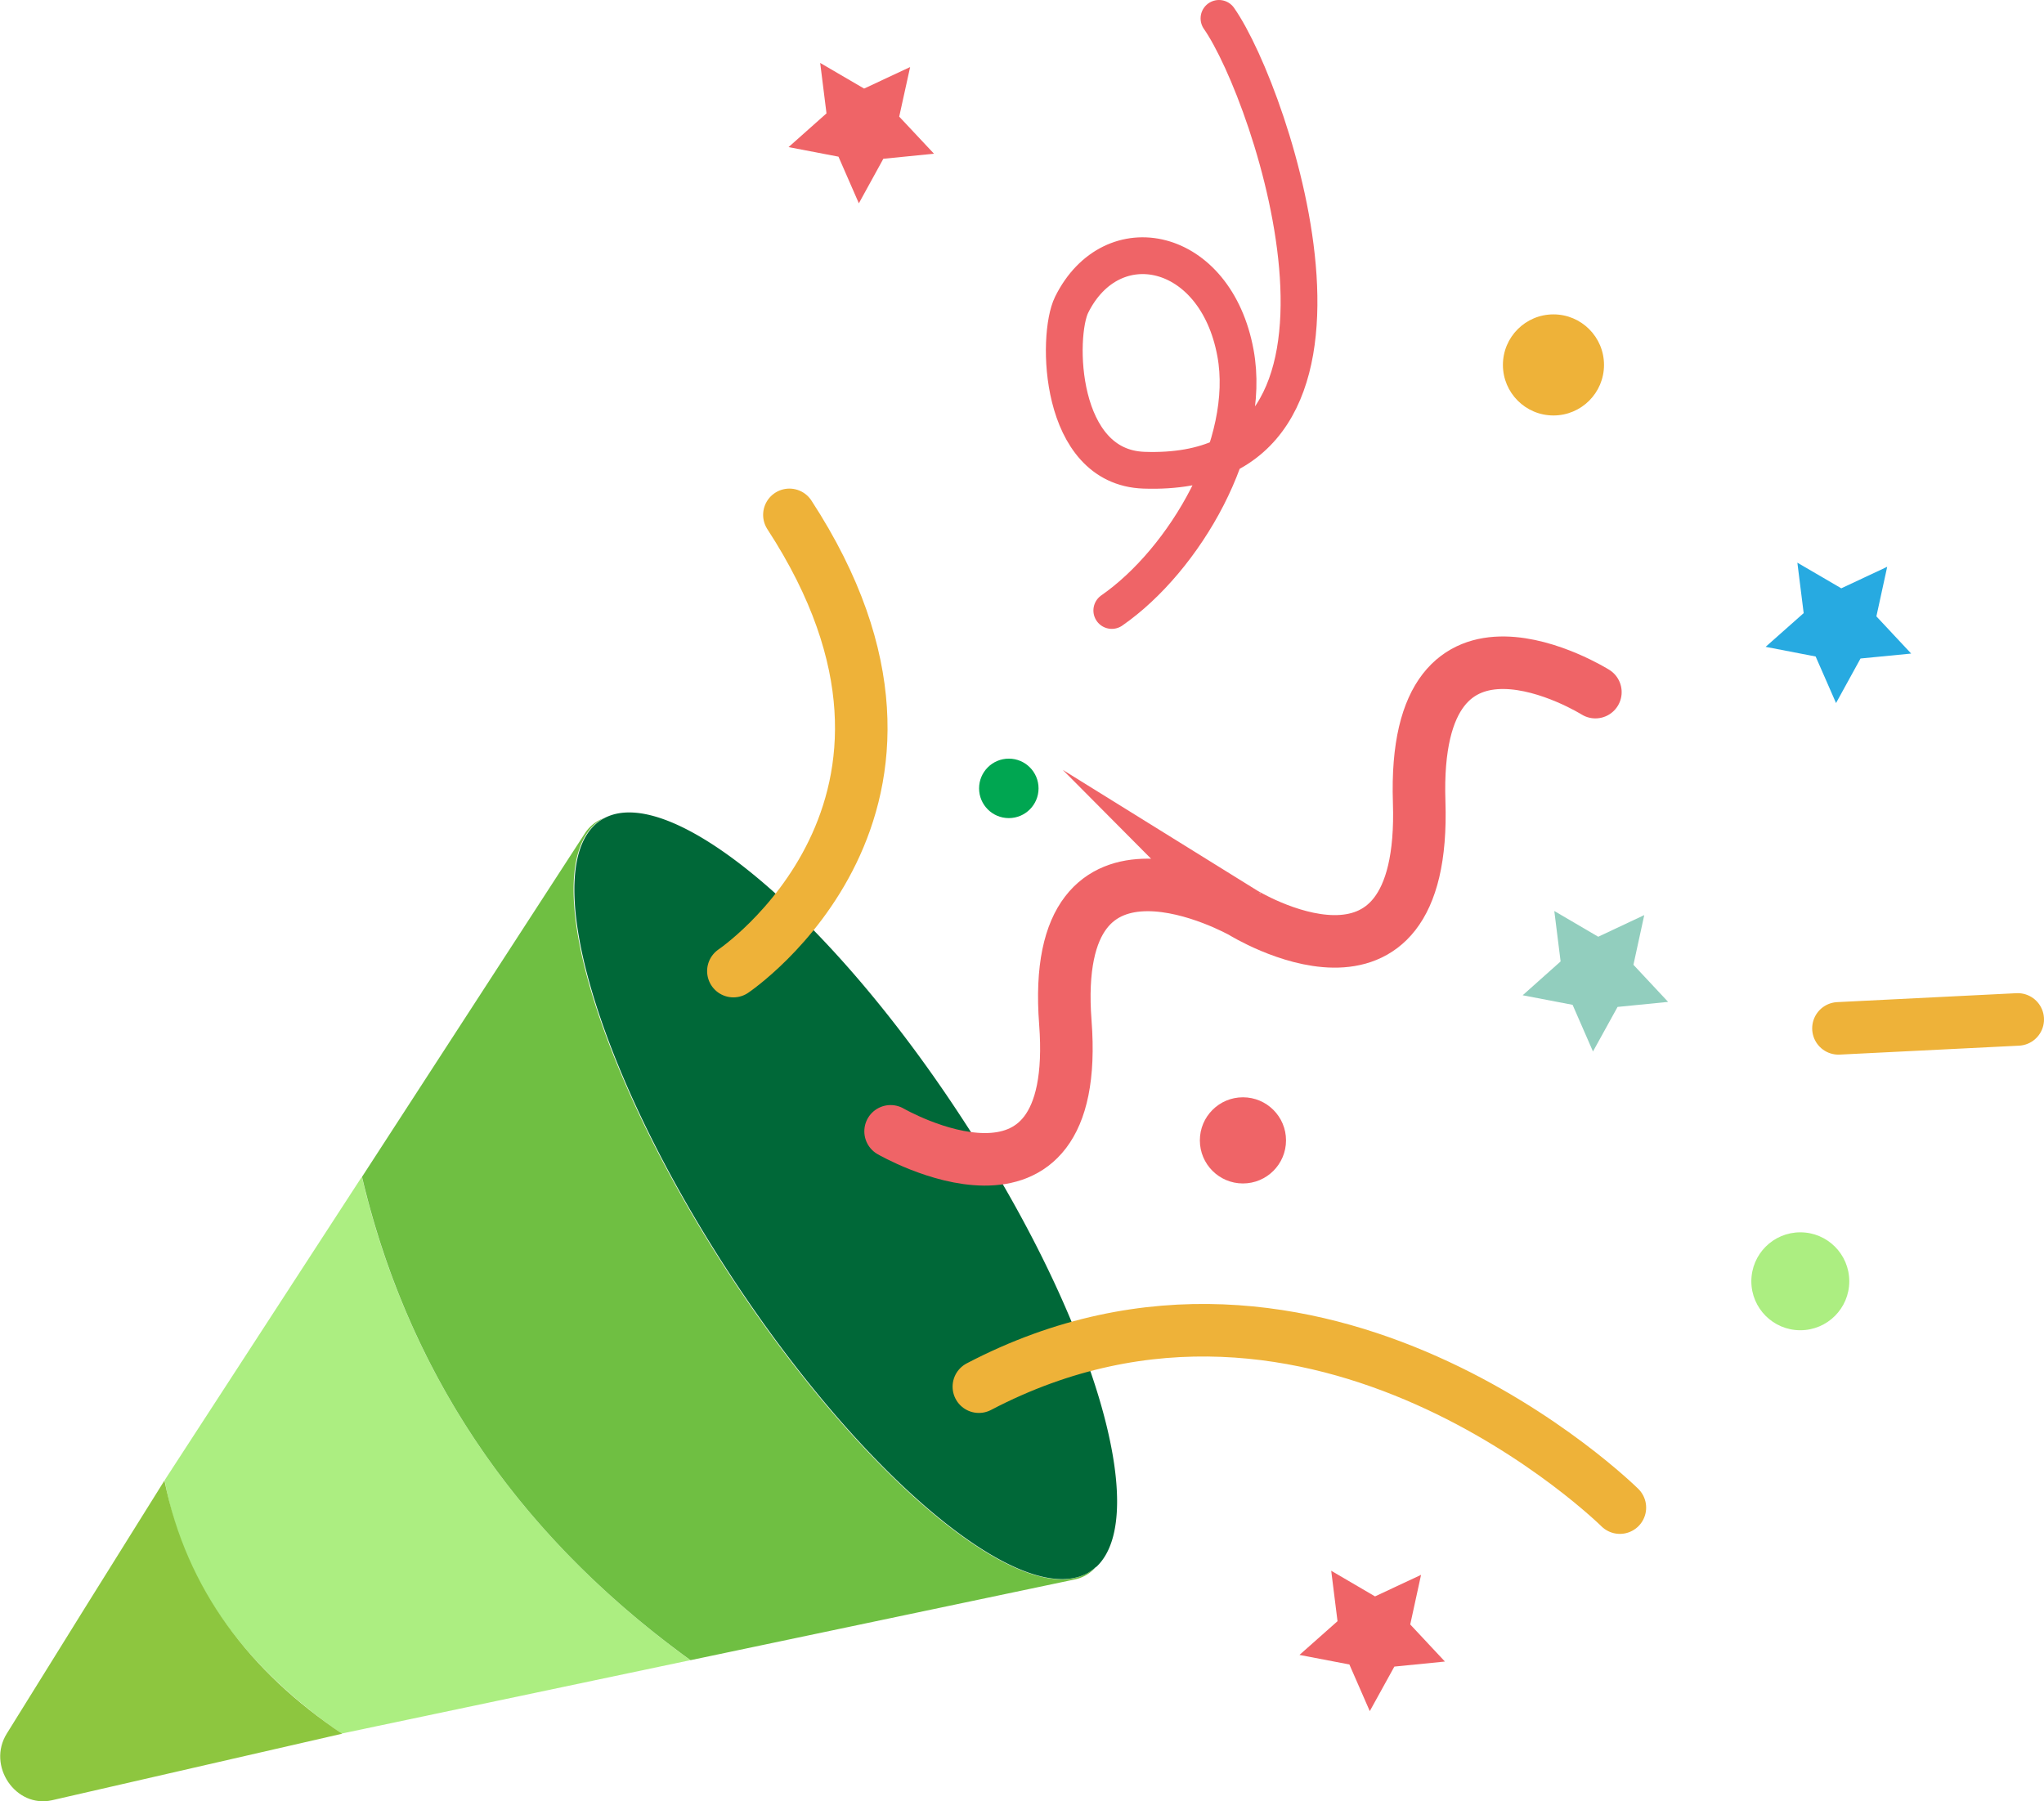 <svg xmlns="http://www.w3.org/2000/svg" viewBox="0 0 194.51 171.43"><defs><style>.cls-1{fill:#acee81;}.cls-2{fill:#6fbf42;}.cls-3{fill:#006838;}.cls-4{fill:#8dc63f;}.cls-5,.cls-6,.cls-7,.cls-8{fill:none;}.cls-6,.cls-8{stroke:#ef6467;}.cls-14,.cls-6,.cls-7,.cls-8{stroke-linecap:round;stroke-miterlimit:10;}.cls-14,.cls-6,.cls-7{stroke-width:5px;}.cls-14,.cls-7{stroke:#eeb239;}.cls-8{stroke-width:3.5px;}.cls-9{fill:#92cebe;}.cls-10{fill:#ef6467;}.cls-11{fill:#27aae1;}.cls-12{fill:#00a651;}.cls-13,.cls-14{fill:#eeb239;}</style></defs><g id="Layer_2" data-name="Layer 2"><g id="Layer_1-2" data-name="Layer 1"><path class="cls-1" d="M32.44,165l33.25-7c-16.17-11.73-26.76-26.95-31.26-46L15.52,141.1h0v0l.15-.23c1.77,10,7.75,17.8,16.67,24"/><path class="cls-2" d="M103.24,149.84c-6.4,3.07-21.25-9.34-33.77-28.46C56.55,101.68,51,82.32,57,78.14a4.48,4.48,0,0,1,.47-.28,3.65,3.65,0,0,0-1.83,1.48L34.45,112c4.5,19.07,15.09,34.29,31.26,46l36.55-7.68a3.6,3.6,0,0,0,2-1.16,4,4,0,0,1-.4.32A4.26,4.26,0,0,1,103.24,149.84Z"/><path class="cls-3" d="M91.43,106.25C78.83,87,63.9,74.58,57.55,77.84a4.48,4.48,0,0,0-.47.28c-6,4.18-.48,23.54,12.44,43.24,12.49,19.07,27.29,31.48,33.72,28.48a3.25,3.25,0,0,0,.57-.33,4,4,0,0,0,.51-.41l-.06.07.11-.09,0,0C109.56,144.11,104,125.34,91.43,106.25Z"/><path class="cls-4" d="M15.65,140.9q-7.51,12-15,24.08c-1.92,3.07.84,7.13,4.3,6.35L32.55,165C23.82,159.11,17.76,151.37,15.65,140.9Z"/><path class="cls-5" d="M103.81,149.51a3.25,3.25,0,0,1-.57.33,4.26,4.26,0,0,0,.62-.35,4,4,0,0,0,.4-.32l.06-.07A4,4,0,0,1,103.81,149.51Z"/><path class="cls-6" d="M151.82,65.87s-17.48-10.94-16.77,10.45-16.83,10.5-16.83,10.5S99.78,76.39,101.38,97.31s-16.63,10.36-16.63,10.36"/><path class="cls-7" d="M154.15,143.48s-28.7-28.42-61-11.51"/><path class="cls-7" d="M69.79,92.42S93.17,76.69,75.12,49"/><path class="cls-8" d="M116,1.75c5.11,7.3,17.37,43.86-7.14,43-8.16-.28-8.34-12.81-6.88-15.75,3.83-7.71,13.71-5.65,15.59,4.6,1.6,8.65-4.84,19.69-11.77,24.5"/><polygon class="cls-9" points="151.59 100.07 149.65 95.63 144.9 94.72 148.51 91.5 147.91 86.7 152.09 89.15 156.47 87.09 155.44 91.82 158.74 95.35 153.93 95.83 151.59 100.07"/><polygon class="cls-10" points="81.73 19.35 79.79 14.91 75.04 14 78.65 10.79 78.05 5.99 82.23 8.43 86.61 6.38 85.57 11.1 88.88 14.63 84.06 15.11 81.73 19.35"/><polygon class="cls-10" points="130.35 162.85 128.41 158.41 123.66 157.5 127.28 154.29 126.68 149.49 130.85 151.93 135.23 149.88 134.2 154.6 137.5 158.13 132.69 158.61 130.35 162.85"/><polygon class="cls-11" points="174.72 66.91 172.78 62.48 168.02 61.56 171.64 58.35 171.04 53.55 175.22 55.99 179.59 53.94 178.56 58.66 181.87 62.2 177.05 62.67 174.72 66.91"/><circle class="cls-10" cx="118.28" cy="108.53" r="4.1"/><circle class="cls-12" cx="96" cy="75.03" r="2.83"/><circle class="cls-1" cx="171.32" cy="121.94" r="4.66"/><circle class="cls-13" cx="147.83" cy="34.73" r="4.81"/><line class="cls-14" x1="192.01" y1="97.02" x2="174.95" y2="97.87"/></g></g></svg>